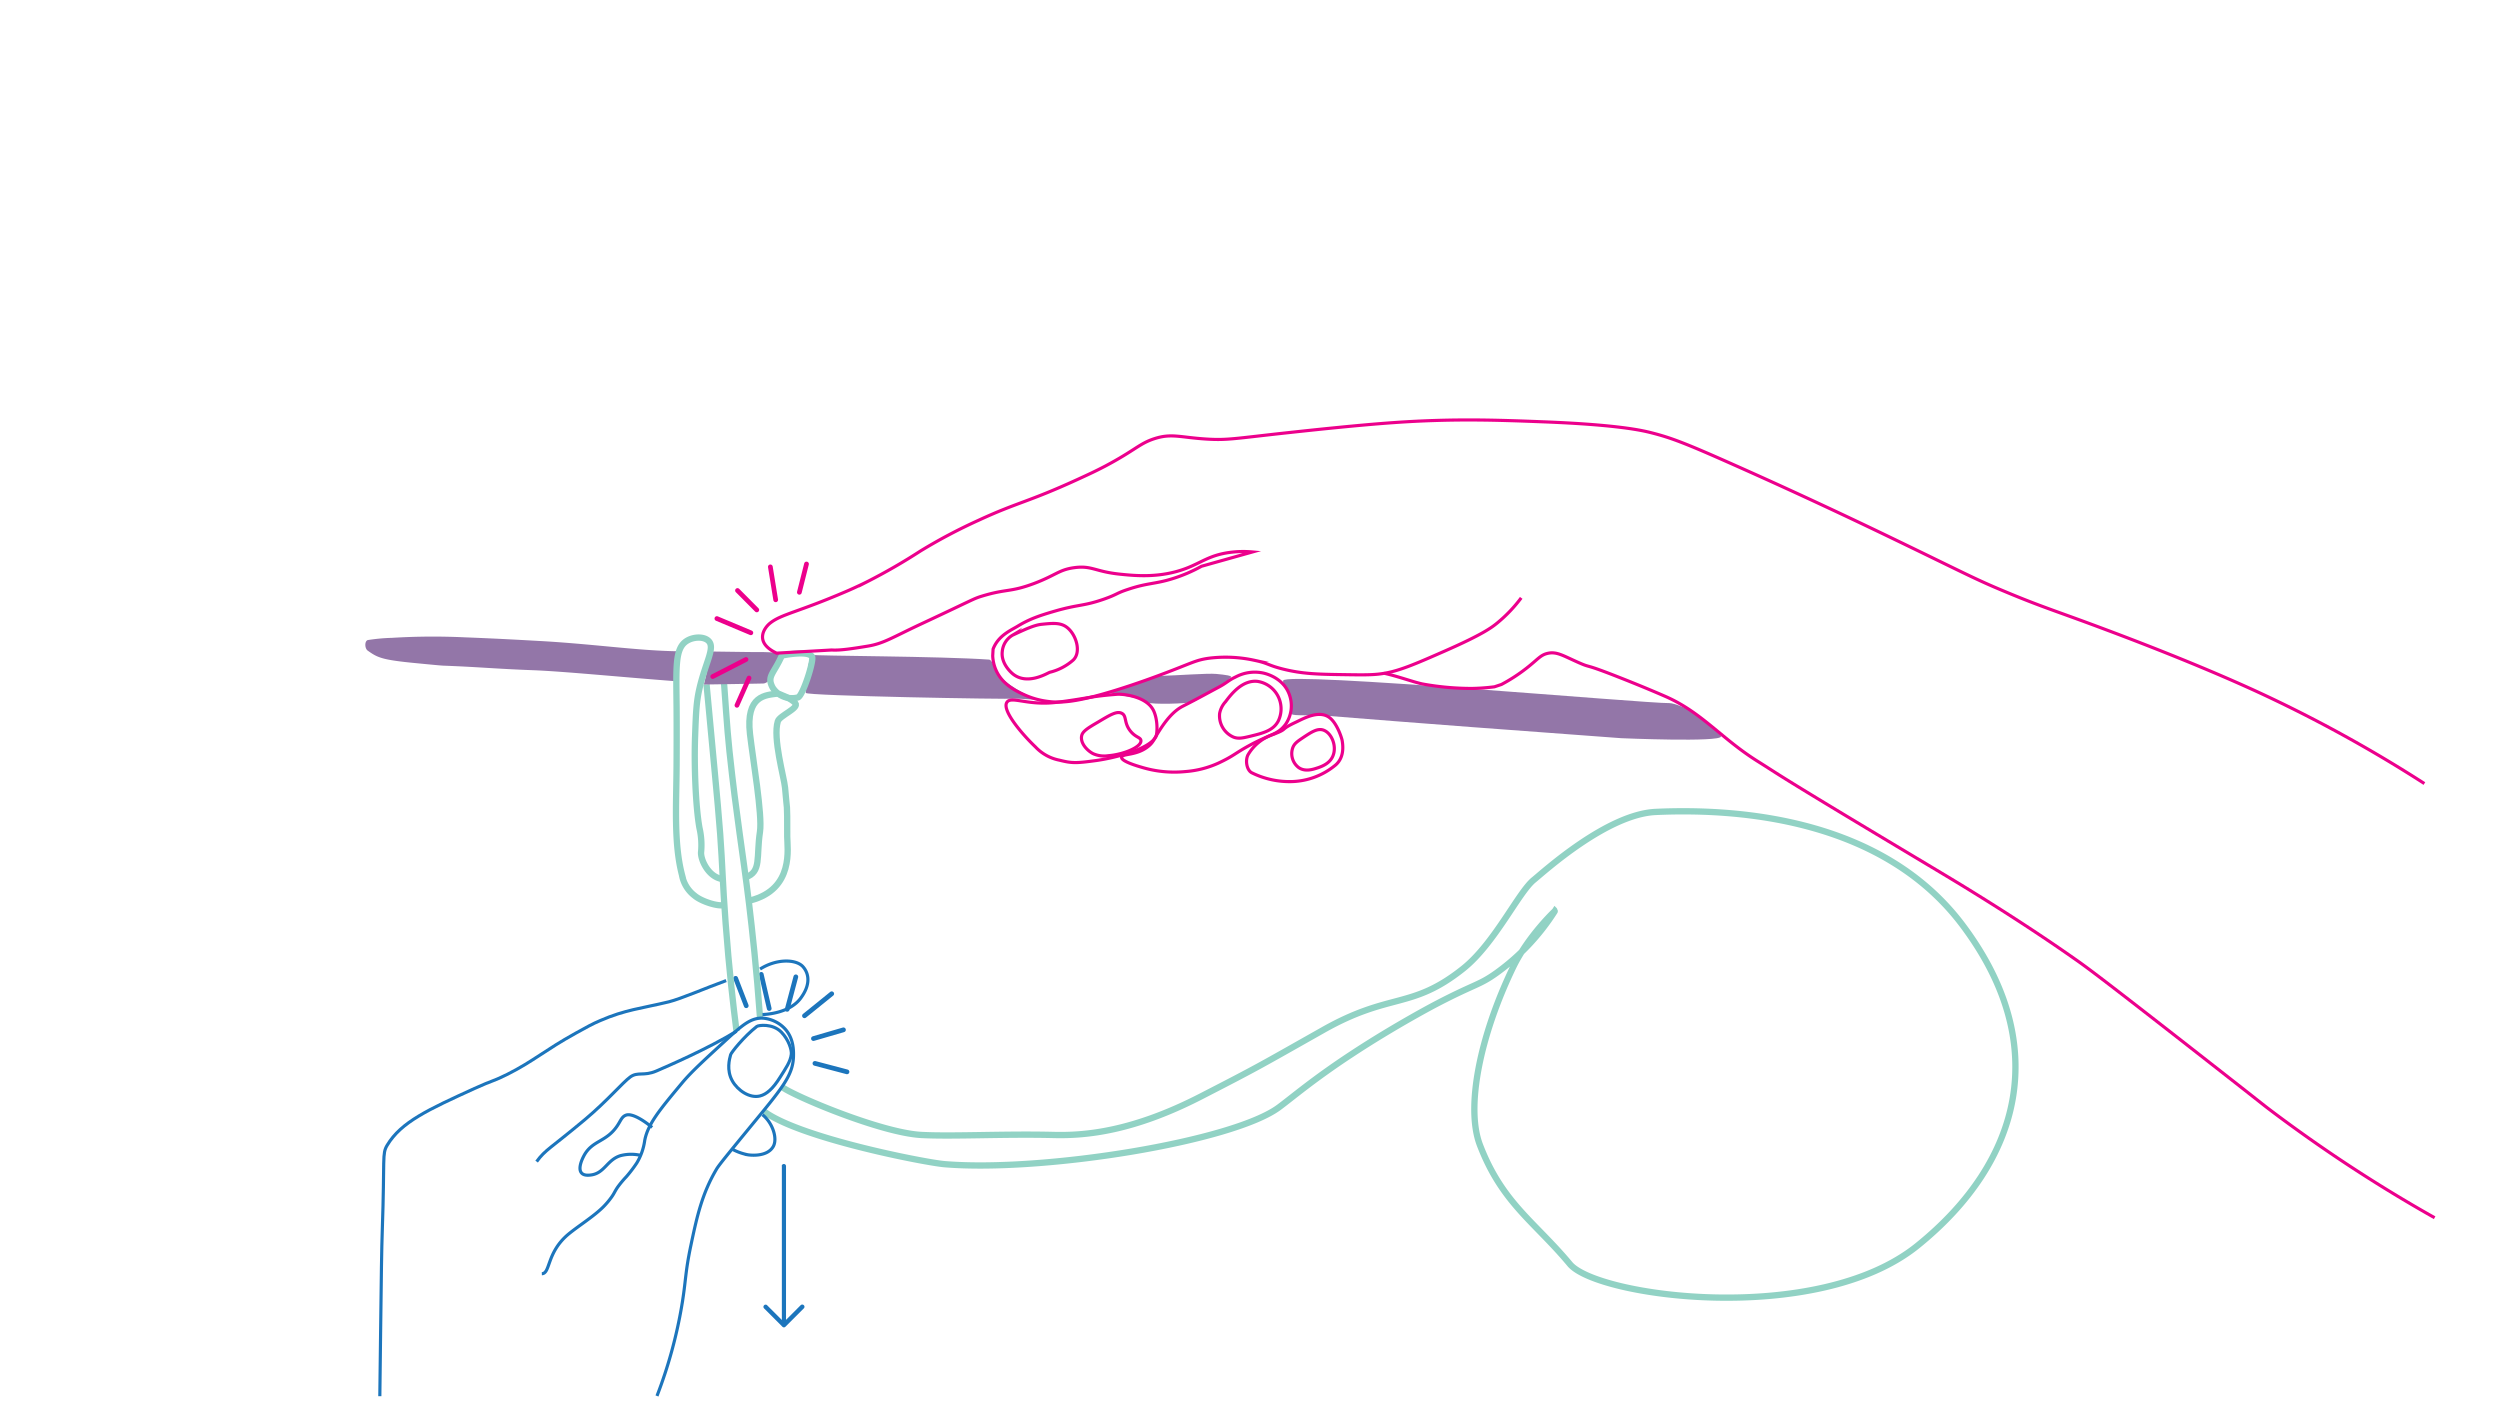 <svg xmlns="http://www.w3.org/2000/svg" width="792" height="444.56" viewBox="0 0 792 444.56">
  <defs>
    <style>
      .cls-1, .cls-2, .cls-4, .cls-5, .cls-6 {
        fill: none;
        stroke-miterlimit: 10;
      }

      .cls-1 {
        stroke: #91d2c4;
        stroke-width: 2px;
      }

      .cls-2, .cls-6 {
        stroke: #1c75bc;
      }

      .cls-2, .cls-5 {
        stroke-linecap: round;
        stroke-width: 1.5px;
      }

      .cls-3 {
        fill: #9376a8;
      }

      .cls-4, .cls-5 {
        stroke: #ec008c;
      }

      .cls-7 {
        fill: #1c75bc;
      }
    </style>
  </defs>
  <g id="Layer_11" data-name="Layer 11">
    <path class="cls-1" d="M236.23,277.91c5.07-1.71,3.31-6.31,4.53-14.41.8-5.36-2.25-23-3.16-30.92-1.43-12.41,5.07-12.35,8.73-12.85.32,0,4.36,1.5,5.64,3.05s-5,3.89-5.56,5.74c-1.64,5.33,2,17.79,2.29,21,.68,8.46.69,3.17.69,15.54,0,3.45,2.34,16.63-11.71,20.2"/>
    <g>
      <line class="cls-2" x1="257.7" y1="329.02" x2="267.21" y2="326.25"/>
      <line class="cls-2" x1="254.86" y1="321.8" x2="263.49" y2="314.82"/>
      <line class="cls-2" x1="268.33" y1="339.56" x2="258.17" y2="336.88"/>
      <line class="cls-2" x1="233.05" y1="309.93" x2="236.41" y2="318.62"/>
      <line class="cls-2" x1="241.17" y1="308.68" x2="243.69" y2="319.5"/>
      <line class="cls-2" x1="249.38" y1="319.76" x2="252.12" y2="309.46"/>
    </g>
    <path class="cls-1" d="M229.36,216.19c.34,4,.91,14.1,1.73,21.75,2.25,21.1,4.14,31.36,6.21,48.35,1,8.39,2.38,20.71,3.46,35.91"/>
    <path class="cls-1" d="M223.83,216.82c1.64,18,3.6,37.43,4.32,47.37.74,10.15.78,15.61,1.73,28.31,1.09,14.71,2.48,26.59,3.45,34.19"/>
    <g>
      <path class="cls-3" d="M223,216.86c18.75-.32,6.68-.08,18.75-.32,3.38-.06,6.29-9.53,5.21-9.62-7.17-.61.85-.12-21.49-.52Z"/>
      <path class="cls-3" d="M214.16,206.31c-12.67-.23-26.55-2.34-43.62-3.27-4.21-.23-12.1-.7-23.21-1.13a213.8,213.8,0,0,0-23.18.16,59.37,59.37,0,0,0-7.63.7c-1.08.31-1,2.71,0,3.37,3.11,2.22,4.57,2.91,15,3.92,5.43.53,8.14.79,9,.82,11.36.43,16.47,1,28.32,1.44,9.85.37,29.51,2.32,45.42,3.5Z"/>
      <path class="cls-3" d="M257.31,207.46c1,.36,40.51.41,56,1.5,1.08.08,1.63,2.67,2.75,4.42,1.93,3,9.5,7.2,12.57,8.21.89.29-5.79-.32-6.58-.25-3,.25-66.7-.88-66.78-1.83C255.06,217,256.3,207.07,257.31,207.46Z"/>
      <path class="cls-3" d="M352.33,219.56c1.34.79,8.45,1.18,11.34,3,1.09.67,12.54.41,14.41-.22,1-.33,10.39-6.06,11.91-7.75.46-.51-1.69-.81-4.69-1.09-2.68-.26-12.7.5-17.43.62-2.16,0-5.08,1.72-6.12,1.93C357.85,216.8,351.61,219.14,352.33,219.56Z"/>
      <path class="cls-3" d="M406.52,215.6c-.46,1.55,3,4.6,2.74,8.79-.06,1.32-.45-.28,0,1.84.12.62,7.72.27,9.06.37,32.38,2.62,63.67,4.94,95.31,7.26,0,0,31.41,1.35,31.59-.54.06-.6-2.41-2.8-7.26-6.57-3.14-2.44-7.81-4-9-4C521.37,222.89,407.37,212.69,406.52,215.6Z"/>
    </g>
    <path class="cls-1" d="M247.69,207.68c.54-.09,8.29-1.7,9.56.35.69,1.11-2.87,12.38-4.46,12.91a7.27,7.27,0,0,1-8-3.09C242.84,214.21,245.09,213.57,247.69,207.68Z"/>
    <path class="cls-1" d="M247.76,344.36c3.45,2.71,31.33,14.55,44.21,15.2,10.19.52,26-.39,41.94,0,10.14.25,25.07-1.15,46.62-12.24,18.16-9.34,17.88-9.28,38.63-21,21.37-12.09,27.95-6.38,44.36-19.45,10-7.95,17.55-24.23,22.42-28.15,3.21-2.6,23.14-20.78,38.59-21.5,28.72-1.32,72.53,3.11,97.12,35.74,28.49,37.82,18.9,75-14.25,101.71-31.83,25.62-101.42,16.17-110.07,5.78-11.15-13.4-21.43-19.28-28.49-37.71-4.58-12,.08-34.66,10.47-56.24,4.85-10.06,13.32-17.93,13.31-17.94a70.9,70.9,0,0,1-18.45,19.61c-5.58,4-6.58,3.35-18.94,9.78,0,0-13.11,6.82-27.33,16.2-11.75,7.74-18.2,13.27-22.66,16.6-14.56,10.89-74.66,20.64-106,18.06-6-.49-46.13-8.29-57.31-16.81"/>
    <g>
      <path class="cls-4" d="M395.37,239.13c-.94,1.81-.4,4.83,1.17,5.67a26.9,26.9,0,0,0,12.9,2.8,22.61,22.61,0,0,0,13.37-5c2-1.53,3.08-4.14,2.37-8.08-.12-.66-1.42-4.9-3.66-6.91-3.35-3-8.57.05-10.86,1.12-5.71,2.67-2.15,2-7.49,4A14.58,14.58,0,0,0,395.37,239.13Z"/>
      <path class="cls-4" d="M367.38,231.34c2.78-4.35,5.13-6.49,7.41-7.65,4.76-2.42,7.9-4.19,11.15-5.91,2.88-1.53,3-2.13,5.73-3.43a12.83,12.83,0,0,1,8.78-1.07c.83.21,6,1.53,7.93,6.54a10.35,10.35,0,0,1-1.15,9.7c-2.38,3.17-4.63,3-10.9,6.35-5.34,2.88-5.25,3.51-10.4,5.91a30.7,30.7,0,0,1-10.47,2.66,35.63,35.63,0,0,1-13.85-1.39c-1-.29-6.43-1.84-6.29-3.14s5.08-.35,8.89-3.83C365.45,234.93,365.43,234.38,367.38,231.34Z"/>
      <path class="cls-4" d="M481.92,189.4a45.22,45.22,0,0,1-7.58,7.95c-1.8,1.48-4.76,3.68-16.54,8.86-9.75,4.29-14.73,6.45-20,7.21-3.06.45-6.24.4-12.6.3-7.62-.11-12.63-.21-18.87-1.79-4.77-1.21-4.47-1.81-8.87-2.73a42.86,42.86,0,0,0-14.35-.69c-4.31.58-5.47,1.53-14.74,5-7.92,3-13.83,4.82-15.07,5.2-12.47,3.85-17.39,4.06-21.68,3.45a25.18,25.18,0,0,1-6.78-1.91c-2.51-1.11-7.28-3.21-9.35-8.07a12.39,12.39,0,0,1-1-4.46l.12-2.08c1.63-4.33,5.74-6,7.78-7.26,3.71-2.26,6.82-3.33,11.8-4.78,7.63-2.21,9-1.5,15.62-3.82,4.34-1.53,3.67-1.81,7.7-3.12,6-2,8.34-1.61,13.74-3.27a48.6,48.6,0,0,0,9.4-4l16.13-4.53a31.87,31.87,0,0,0-7.42.18c-6.19.88-8.65,3.13-13.53,5-8.26,3.15-16.1,2.36-20.85,1.88-8.11-.81-9.06-2.85-14.73-2.07-4.81.67-5.67,2.35-12.66,5-7.63,2.85-8.63,1.61-16.49,4-2.84.87-2.53,1-19.13,8.75-9.27,4.33-12,6.27-17.1,7.1-4.46.74-8.89,1.42-11.37,1.22l-17.47,1c-7.2-3.38-4-8-2-9.56,3.58-2.81,8.87-3.46,24.07-10,.91-.39,3.44-1.49,6.66-3.09a186.47,186.47,0,0,0,16.87-9.73A171.62,171.62,0,0,1,310,164.83c12.23-5.67,15.7-5.76,31.13-12.83,3.92-1.8,6-2.76,9.05-4.36,9.42-5,10.78-7.12,15.51-8.66,5.47-1.78,8.2-.4,16.58.12,6.54.41,8.88-.18,25.52-2,7.13-.77,22.18-2.41,33.77-3.22,18.89-1.33,32.94-.8,47-.26,24,.92,31.81,2.77,34.63,3.49,6.24,1.59,10.72,3.3,25.62,9.93,24.37,10.82,44.33,20.44,50.3,23.32,23.89,11.53,26.35,13,35.81,16.94,12.1,5.08,16.56,6.3,31.37,11.86,7.52,2.82,29.3,11,49,20.07a433.4,433.4,0,0,1,52.76,29"/>
      <path class="cls-4" d="M438.52,213.3c4.15.87,9.86,3,12.44,3.44a86.61,86.61,0,0,0,15.41,1.36,66.3,66.3,0,0,0,7.07-.52l2.22-.74a54.83,54.83,0,0,0,8-5.2c3.56-2.79,4.35-4.13,6.62-4.65,2.86-.66,4.85.71,9.74,2.88,4.53,2,1,0,12.9,4.7,7,2.74,13,5.32,15,6.2,11.4,5.11,17.51,13.28,28.94,20.43,7.42,4.64,4.46,3.25,54,32.86,7.74,4.63,10.86,6.52,14.55,8.81,5.62,3.49,18.21,11.33,31.75,20.83,4,2.79,8.24,5.87,42.93,33,18.17,14.21,16.59,13.05,18.83,14.75a466.11,466.11,0,0,0,52.37,34.33"/>
      <path class="cls-4" d="M319,222.47c-1.77,2.53,5.07,10.4,9,14.12a14.16,14.16,0,0,0,7.61,4.23c4,1,5.25,1,11.79.1,5.43-.77,16.63-3.43,18.79-7.55.39-.74.73-4.84-.63-8-2.06-4.81-9.83-5.57-11.71-5.42-8.62.68-9.6,1.34-18.93,2.53S320.44,220.39,319,222.47Z"/>
      <path class="cls-4" d="M317.52,206.4c-.44,3.61,2.49,6.35,3.14,6.92,4.59,4,11,0,11.91-.34a17.49,17.49,0,0,0,7.42-3.87c2.65-2.53.94-8.06-1.93-10.32-2.08-1.64-4.6-1.36-8.18-1-2.28.25-5.4,1.7-9.12,3.45A6.66,6.66,0,0,0,317.52,206.4Z"/>
      <path class="cls-4" d="M386.38,226a7.36,7.36,0,0,0,4.45,7.54c1.52.56,2.8.28,5.05-.25,4.08-1,7.43-1.75,9.08-4.88a8.81,8.81,0,0,0-6.52-12.54c-4.88-.57-8.43,4.11-10.21,6.46A7.55,7.55,0,0,0,386.38,226Z"/>
      <path class="cls-4" d="M409.56,236.85a5.56,5.56,0,0,0,1.84,6.3c2.05,1.44,4.53.6,6,.12,1.16-.39,4-1.34,4.95-4,1.15-3.06-.54-7.14-3.17-8-1.86-.58-3.7.64-6.29,2.35C411.08,234.84,410.08,235.5,409.56,236.85Z"/>
      <path class="cls-4" d="M342.64,233.26c-.34,2.23,1.72,4.49,3.63,5.49a8.55,8.55,0,0,0,4.8.66c4.82-.37,10.52-2.7,10.38-4.78-.07-1.08-1.62-.93-3.31-3C356,229,357,226.84,355.42,226s-3.62.41-7.58,2.77C344.53,230.7,342.87,231.72,342.64,233.26Z"/>
    </g>
    <g>
      <line class="cls-5" x1="245.74" y1="190.02" x2="244.05" y2="179.58"/>
      <line class="cls-5" x1="236.33" y1="208.92" x2="225.79" y2="214.33"/>
      <line class="cls-5" x1="237.29" y1="214.8" x2="233.46" y2="223.44"/>
      <line class="cls-5" x1="227.11" y1="195.96" x2="237.87" y2="200.47"/>
      <line class="cls-5" x1="239.75" y1="193.22" x2="233.64" y2="187.07"/>
      <line class="cls-5" x1="253.24" y1="187.64" x2="255.5" y2="178.67"/>
    </g>
    <path class="cls-1" d="M228.58,278.43c-4.31-.78-6.72-6.28-6.47-8.55a24.07,24.07,0,0,0-.52-7.59c-1.23-6.85-1.72-19.92-1.38-29.18.26-7.17.39-10.75,1.38-15,1.91-8.27,5-12.81,2.94-15-1.43-1.54-4.88-1.46-7.08,0-3.57,2.37-3.24,7.92-3.11,20.72,0,0,.07,7.33,0,18.82-.08,12.41-.9,24.5,1.72,34.54a10.54,10.54,0,0,0,4,6.56c2.14,1.83,7.51,3.54,9.32,2.93"/>
    <path class="cls-6" d="M120.33,442.32q.14-10.68.26-21.37c.2-16.73.31-25.22.52-31.21.81-23.27-.12-24.14,1.55-26.93,4.42-7.38,13.07-11.32,27.71-18,5.9-2.69,5.89-2.2,10.49-4.53,8.3-4.21,11.69-7.52,21.5-12.95,3.6-2,5.4-3,7.77-4,8-3.48,12.94-3.82,21.75-5.95,3.94-1,11.5-4.29,18.17-6.73"/>
    <path class="cls-6" d="M240.79,307c5-3.19,10.92-3.2,13.35-1a6.14,6.14,0,0,1,1.55,2.59c1,3.36-1.22,6.5-1.94,7.51-3.47,4.89-11.11,5.27-12.19,5.31"/>
    <path class="cls-6" d="M241.56,353.15c3.19,2.53,4.87,7.57,3.38,10.1-2,3.43-7.53,2.67-8,2.59a17.42,17.42,0,0,1-4.95-1.77"/>
    <path class="cls-6" d="M206.59,357.18c-1.86-1.6-6.14-4.68-8.27-3.9-1.28.47-1.61,1.58-2.59,3.11-3.6,5.63-8.18,4.67-10.87,10-.27.52-1.9,3.73-.65,5.18.83,1,2.57.72,3.11.65,4.19-.59,5-4.76,9.19-6.09a13.27,13.27,0,0,1,6.34-.13"/>
    <path class="cls-6" d="M239.76,325.18c-4.14,3.24-8.09,8.25-8.29,8.93-.39,1.41-1.36,4.91.52,8.29,1.72,3.08,5.56,5.64,8.81,4.79,2-.52,4-2.16,6.36-5.95,1.73-2.77,3.26-4.85,3.53-7.26.15-1.34-.8-4.57-3.16-7C244.77,324.16,240.27,324.78,239.76,325.18Z"/>
    <path class="cls-6" d="M171.65,403.52c2.71-.08,1.5-6.41,8-12.17,3-2.61,8.56-6,11.65-9.19a25,25,0,0,0,2.5-3c.88-1.28.95-1.7,1.82-3a32.34,32.34,0,0,1,2.8-3.37,42.34,42.34,0,0,0,3.31-4.35,18.76,18.76,0,0,0,2.52-7.17c1-5.19,4.73-9.67,11.78-18.13,2.94-3.53,6.84-7.1,14.64-14.25,4.65-4.26,7.33-6.49,11-6.34a10.74,10.74,0,0,1,7.12,3.5c2.66,3,2.63,6.84,2.59,8.54-.15,6.29-3.77,10.32-14.12,22.92-6.31,7.69-9.48,11.55-10.23,12.82-4.65,7.84-6.24,15.11-8.16,24.22-1.85,8.79-1.53,11-2.85,18.9a148.23,148.23,0,0,1-7.89,28.79"/>
    <path class="cls-6" d="M233.33,326.69c-9,5.52-21.69,11-25.38,12.6-4,1.73-5.88.15-8.29,1.9s-7.27,7.55-14.33,13.47C174.17,364,172.81,364.16,170,368"/>
    <path class="cls-7" d="M247.69,369.47v48.7l-4.64-4.64a.67.67,0,0,0-1,0,.79.79,0,0,0-.2.48.77.77,0,0,0,.2.48l5.8,5.8a.67.67,0,0,0,1,0l5.8-5.8a.68.68,0,1,0-1-1l-4.64,4.64v-48.7a.68.68,0,1,0-1.36,0Z"/>
  </g>
</svg>
